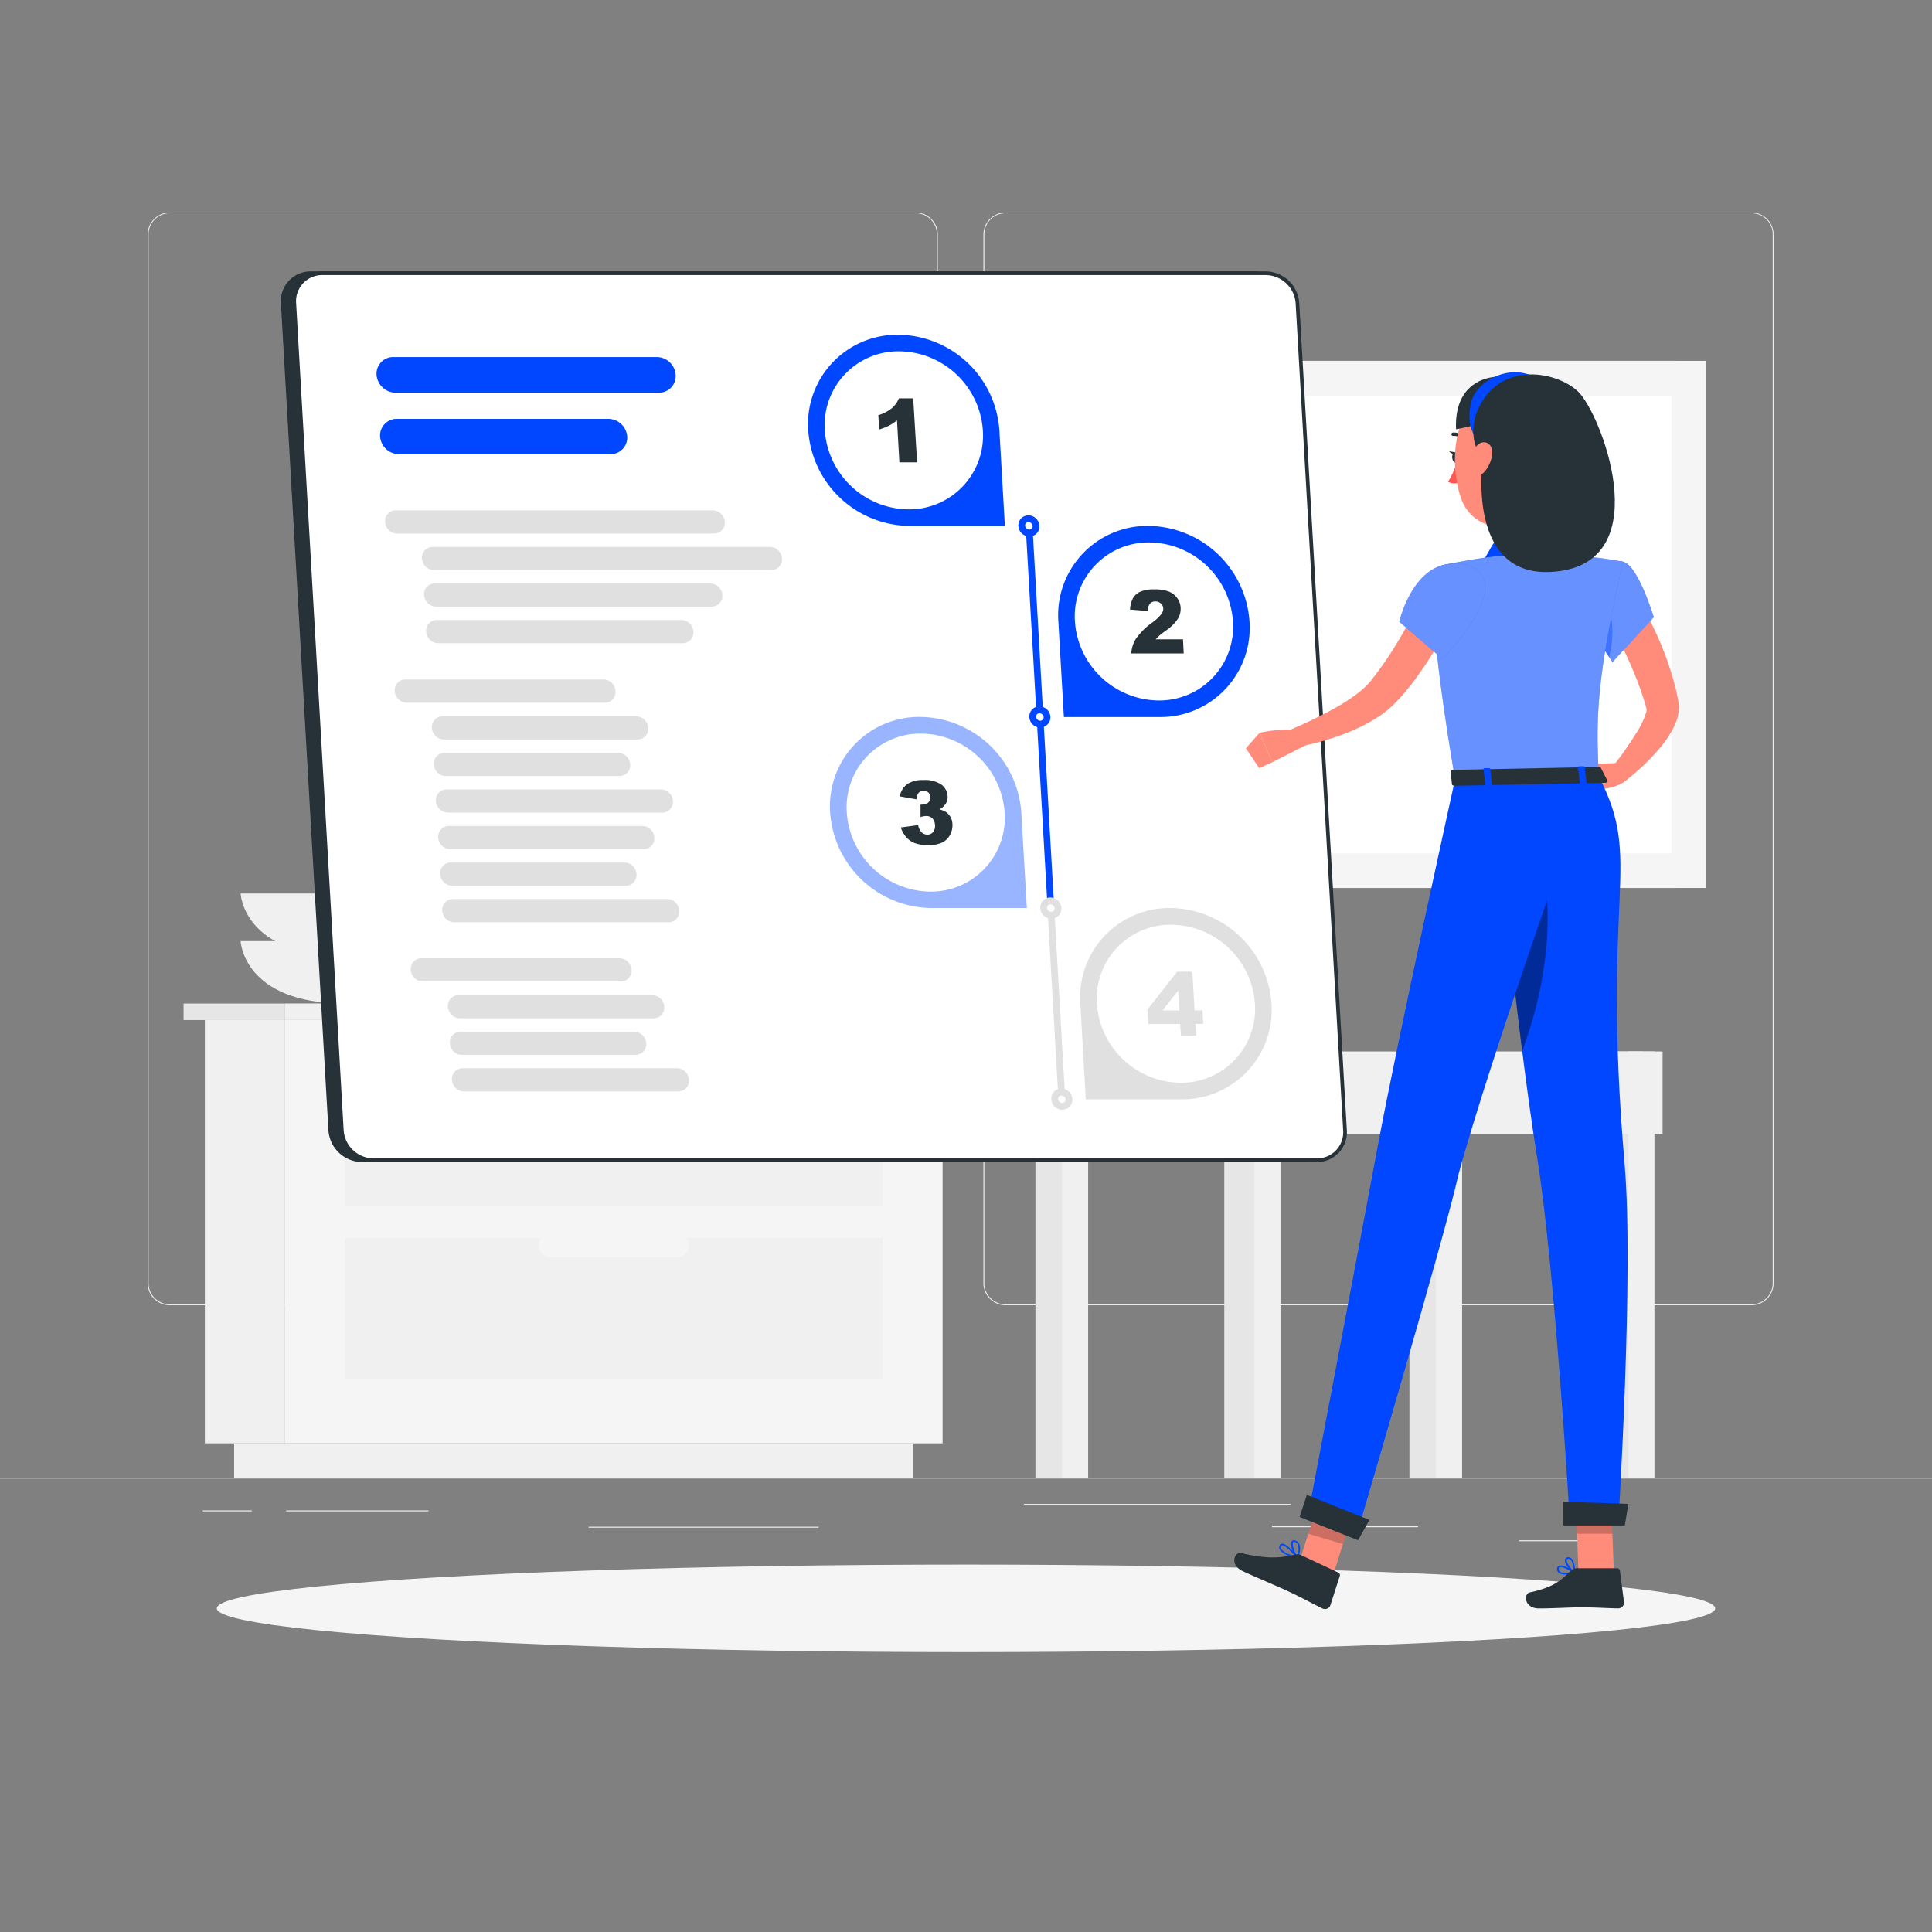 <svg xmlns="http://www.w3.org/2000/svg" viewBox="0 0 500 500"><rect x="0" y="0" width="500" height="500" fill="#808080" stroke="none"/><g id="freepik--background-complete--inject-17"><rect y="382.4" width="500" height="0.25" style="fill:#ebebeb"></rect><rect x="393.11" y="398.62" width="16.56" height="0.25" style="fill:#ebebeb"></rect><rect x="329.19" y="394.99" width="37.81" height="0.25" style="fill:#ebebeb"></rect><rect x="265" y="389.21" width="69.08" height="0.25" style="fill:#ebebeb"></rect><rect x="52.46" y="390.89" width="12.69" height="0.25" style="fill:#ebebeb"></rect><rect x="74.06" y="390.89" width="36.83" height="0.25" style="fill:#ebebeb"></rect><rect x="152.33" y="395.11" width="59.53" height="0.25" style="fill:#ebebeb"></rect><path d="M237,337.8H43.91a5.71,5.71,0,0,1-5.7-5.71V60.66A5.71,5.71,0,0,1,43.91,55H237a5.71,5.71,0,0,1,5.71,5.71V332.09A5.71,5.71,0,0,1,237,337.8ZM43.91,55.2a5.46,5.46,0,0,0-5.45,5.46V332.09a5.46,5.46,0,0,0,5.45,5.46H237a5.47,5.47,0,0,0,5.46-5.46V60.66A5.47,5.47,0,0,0,237,55.2Z" style="fill:#ebebeb"></path><path d="M453.31,337.8H260.21a5.72,5.72,0,0,1-5.71-5.71V60.66A5.72,5.72,0,0,1,260.21,55h193.1A5.71,5.71,0,0,1,459,60.66V332.09A5.71,5.71,0,0,1,453.31,337.8ZM260.21,55.2a5.47,5.47,0,0,0-5.46,5.46V332.09a5.47,5.47,0,0,0,5.46,5.46h193.1a5.47,5.47,0,0,0,5.46-5.46V60.66a5.47,5.47,0,0,0-5.46-5.46Z" style="fill:#ebebeb"></path><path d="M116.27,243.56s-.69,16.14-27,16.14-27-16.14-27-16.14Z" style="fill:#f0f0f0"></path><path d="M116.27,231.24s-.69,16.15-27,16.15-27-16.15-27-16.15Z" style="fill:#f0f0f0"></path><rect x="53.02" y="263.98" width="20.75" height="109.56" style="fill:#f0f0f0"></rect><rect x="60.59" y="373.54" width="175.78" height="8.86" style="fill:#f0f0f0"></rect><rect x="73.77" y="263.98" width="170.17" height="109.56" transform="translate(317.71 637.52) rotate(180)" style="fill:#f5f5f5"></rect><rect x="89.27" y="275.59" width="139.17" height="36.44" transform="translate(317.71 587.61) rotate(180)" style="fill:#f0f0f0"></rect><rect x="89.27" y="320.38" width="139.17" height="36.44" transform="translate(317.71 677.21) rotate(180)" style="fill:#f0f0f0"></rect><path d="M175.18,280.61H142.53a3.15,3.15,0,0,1-3.14-3.14h0a3.15,3.15,0,0,1,3.14-3.15h32.65a3.15,3.15,0,0,1,3.14,3.15h0A3.15,3.15,0,0,1,175.18,280.61Z" style="fill:#f5f5f5"></path><path d="M175.18,325.41H142.53a3.15,3.15,0,0,1-3.14-3.15h0a3.15,3.15,0,0,1,3.14-3.14h32.65a3.15,3.15,0,0,1,3.14,3.14h0A3.15,3.15,0,0,1,175.18,325.41Z" style="fill:#f5f5f5"></path><rect x="73.77" y="259.7" width="175.43" height="4.28" style="fill:#f0f0f0"></rect><rect x="47.51" y="259.7" width="26.26" height="4.28" transform="translate(121.28 523.69) rotate(180)" style="fill:#e6e6e6"></rect><rect x="282.65" y="93.39" width="151.15" height="136.42" style="fill:#e6e6e6"></rect><rect x="285.25" y="93.39" width="156.34" height="136.42" style="fill:#f5f5f5"></rect><rect x="294.23" y="102.38" width="138.39" height="118.46" style="fill:#fff"></rect><rect x="413.62" y="272.11" width="11.48" height="110.29" style="fill:#e6e6e6"></rect><rect x="421.41" y="272.11" width="6.76" height="110.29" style="fill:#f0f0f0"></rect><rect x="364.76" y="272.11" width="11.48" height="110.29" style="fill:#e6e6e6"></rect><rect x="371.63" y="272.11" width="6.76" height="110.29" style="fill:#f0f0f0"></rect><rect x="329.3" y="272.11" width="100.97" height="21.35" transform="translate(759.57 565.57) rotate(180)" style="fill:#f0f0f0"></rect><rect x="267.97" y="272.11" width="11.48" height="110.29" style="fill:#e6e6e6"></rect><rect x="274.85" y="272.11" width="6.76" height="110.29" style="fill:#f0f0f0"></rect><rect x="265.92" y="272.11" width="58.46" height="21.35" transform="translate(590.31 565.57) rotate(180)" style="fill:#e6e6e6"></rect><rect x="316.84" y="272.11" width="11.48" height="110.29" style="fill:#e6e6e6"></rect><rect x="324.63" y="272.11" width="6.76" height="110.29" style="fill:#f0f0f0"></rect></g><g id="freepik--Shadow--inject-17"><ellipse id="freepik--path--inject-17" cx="250" cy="416.24" rx="193.89" ry="11.32" style="fill:#f5f5f5"></ellipse></g><g id="freepik--setup-wizard--inject-17"><path d="M85.48,292.52,73.17,78.46a7.24,7.24,0,0,1,7.3-7.75H324.6a8.31,8.31,0,0,1,8.19,7.75l12.3,214.06a7.22,7.22,0,0,1-7.29,7.74H93.66A8.29,8.29,0,0,1,85.48,292.52Z" style="fill:#263238"></path><path d="M337.8,300.74H93.66A8.8,8.8,0,0,1,85,292.55L72.7,78.48a7.69,7.69,0,0,1,7.77-8.24H324.6a8.79,8.79,0,0,1,8.66,8.19l12.31,214.06a7.71,7.71,0,0,1-7.77,8.25ZM86,292.49a7.83,7.83,0,0,0,7.71,7.3H337.8a6.77,6.77,0,0,0,6.82-7.24L332.32,78.48a7.83,7.83,0,0,0-7.72-7.29H80.47a6.75,6.75,0,0,0-6.82,7.24Z" style="fill:#263238"></path><path d="M88.47,292.52,76.16,78.46a7.24,7.24,0,0,1,7.3-7.75H327.59a8.31,8.31,0,0,1,8.19,7.75l12.3,214.06a7.22,7.22,0,0,1-7.29,7.74H96.65A8.29,8.29,0,0,1,88.47,292.52Z" style="fill:#fff"></path><path d="M340.79,300.74H96.65A8.8,8.8,0,0,1,88,292.55L75.69,78.48a7.69,7.69,0,0,1,7.77-8.24H327.59a8.79,8.79,0,0,1,8.66,8.19l12.31,214.06a7.71,7.71,0,0,1-7.77,8.25ZM83.46,71.19a6.75,6.75,0,0,0-6.82,7.24l12.3,214.06a7.83,7.83,0,0,0,7.71,7.3H340.79a6.77,6.77,0,0,0,6.82-7.24L335.31,78.48a7.85,7.85,0,0,0-7.72-7.29Z" style="fill:#263238"></path><path d="M170.53,101.63H102.31A5,5,0,0,1,97.45,97h0a4.3,4.3,0,0,1,4.33-4.59H170A4.94,4.94,0,0,1,174.86,97h0A4.3,4.3,0,0,1,170.53,101.63Z" style="fill:#0047FF"></path><path d="M158,117.54H103.22A4.94,4.94,0,0,1,98.37,113h0a4.3,4.3,0,0,1,4.32-4.6h54.77a4.94,4.94,0,0,1,4.86,4.6h0A4.3,4.3,0,0,1,158,117.54Z" style="fill:#0047FF"></path><path d="M184.79,138.08h-82a3.18,3.18,0,0,1-3.14-3h0a2.78,2.78,0,0,1,2.8-3h82a3.19,3.19,0,0,1,3.14,3h0A2.78,2.78,0,0,1,184.79,138.08Z" style="fill:#e0e0e0"></path><path d="M199.58,147.54H112.35a3.19,3.19,0,0,1-3.14-3h0a2.77,2.77,0,0,1,2.8-3h87.23a3.18,3.18,0,0,1,3.14,3h0A2.78,2.78,0,0,1,199.58,147.54Z" style="fill:#e0e0e0"></path><path d="M184.15,157H112.89a3.17,3.17,0,0,1-3.13-3h0a2.75,2.75,0,0,1,2.79-3h71.26a3.17,3.17,0,0,1,3.14,3h0A2.78,2.78,0,0,1,184.15,157Z" style="fill:#e0e0e0"></path><path d="M176.65,166.46H113.44a3.18,3.18,0,0,1-3.14-3h0a2.76,2.76,0,0,1,2.79-3h63.22a3.18,3.18,0,0,1,3.14,3h0A2.78,2.78,0,0,1,176.65,166.46Z" style="fill:#e0e0e0"></path><path d="M156.5,181.85H105.29a3.16,3.16,0,0,1-3.13-3h0a2.76,2.76,0,0,1,2.79-3h51.21a3.19,3.19,0,0,1,3.14,3h0A2.77,2.77,0,0,1,156.5,181.85Z" style="fill:#e0e0e0"></path><path d="M171,204.3H115.61a2.78,2.78,0,0,0-2.8,3h0a3.19,3.19,0,0,0,3.14,3h55.41a2.78,2.78,0,0,0,2.8-3h0A3.18,3.18,0,0,0,171,204.3Z" style="fill:#e0e0e0"></path><path d="M160,194.84H115.07a2.78,2.78,0,0,0-2.8,3h0a3.18,3.18,0,0,0,3.14,3H160.3a2.77,2.77,0,0,0,2.8-3h0A3.18,3.18,0,0,0,160,194.84Z" style="fill:#e0e0e0"></path><path d="M164.57,185.38h-50a2.77,2.77,0,0,0-2.79,3h0a3.17,3.17,0,0,0,3.13,3h50.05a2.77,2.77,0,0,0,2.8-3h0A3.19,3.19,0,0,0,164.57,185.38Z" style="fill:#e0e0e0"></path><path d="M160.65,254H109.44a3.19,3.19,0,0,1-3.14-3h0a2.77,2.77,0,0,1,2.8-3h51.21a3.17,3.17,0,0,1,3.13,3h0A2.76,2.76,0,0,1,160.65,254Z" style="fill:#e0e0e0"></path><path d="M175.17,276.46H119.76a2.78,2.78,0,0,0-2.8,3h0a3.19,3.19,0,0,0,3.14,3h55.41a2.77,2.77,0,0,0,2.8-3h0A3.19,3.19,0,0,0,175.17,276.46Z" style="fill:#e0e0e0"></path><path d="M164.11,267h-44.9a2.77,2.77,0,0,0-2.79,3h0a3.18,3.18,0,0,0,3.14,3h44.89a2.78,2.78,0,0,0,2.8-3h0A3.19,3.19,0,0,0,164.11,267Z" style="fill:#e0e0e0"></path><path d="M168.72,257.54h-50a2.77,2.77,0,0,0-2.8,3h0a3.19,3.19,0,0,0,3.14,3h50.05a2.78,2.78,0,0,0,2.8-3h0A3.19,3.19,0,0,0,168.72,257.54Z" style="fill:#e0e0e0"></path><path d="M172.65,232.68H117.24a2.76,2.76,0,0,0-2.79,3h0a3.17,3.17,0,0,0,3.13,3H173a2.77,2.77,0,0,0,2.8-3h0A3.18,3.18,0,0,0,172.65,232.68Z" style="fill:#e0e0e0"></path><path d="M161.59,223.22H116.7a2.78,2.78,0,0,0-2.8,3h0a3.19,3.19,0,0,0,3.14,3h44.89a2.78,2.78,0,0,0,2.8-3h0A3.18,3.18,0,0,0,161.59,223.22Z" style="fill:#e0e0e0"></path><path d="M166.2,213.76h-50a2.77,2.77,0,0,0-2.79,3h0a3.18,3.18,0,0,0,3.14,3h50a2.78,2.78,0,0,0,2.8-3h0A3.19,3.19,0,0,0,166.2,213.76Z" style="fill:#e0e0e0"></path><path d="M260.06,136.1H235.33a26.54,26.54,0,0,1-26.16-24.73h0a23.11,23.11,0,0,1,23.32-24.74h0a26.53,26.53,0,0,1,26.15,24.74Z" style="fill:#0047FF"></path><path d="M235.08,131.82h0a21.94,21.94,0,0,1-21.62-20.45h0a19.09,19.09,0,0,1,19.27-20.45h0a21.93,21.93,0,0,1,21.63,20.45h0A19.1,19.1,0,0,1,235.08,131.82Z" style="fill:#fff"></path><path d="M236.34,103.09l1,16.56h-4.58l-.62-10.85a13.32,13.32,0,0,1-2.07,1.36,16.36,16.36,0,0,1-2.55,1l-.21-3.71a10.06,10.06,0,0,0,3.48-1.79,6.66,6.66,0,0,0,1.85-2.57Z" style="fill:#263238"></path><path d="M275.33,185.57h24.73a23.1,23.1,0,0,0,23.31-24.74h0a26.53,26.53,0,0,0-26.15-24.73h0a23.1,23.1,0,0,0-23.32,24.73Z" style="fill:#0047FF"></path><path d="M299.81,181.28h0a19.1,19.1,0,0,0,19.28-20.45h0a21.94,21.94,0,0,0-21.63-20.45h0a19.1,19.1,0,0,0-19.27,20.45h0A21.93,21.93,0,0,0,299.81,181.28Z" style="fill:#fff"></path><path d="M306.34,169.11H292.77a8,8,0,0,1,1.19-3.78,17.55,17.55,0,0,1,4.2-4.18,12.2,12.2,0,0,0,2.41-2.24,2.41,2.41,0,0,0,.48-1.46,1.79,1.79,0,0,0-.63-1.27,2,2,0,0,0-1.41-.53,1.78,1.78,0,0,0-1.38.55,3.09,3.09,0,0,0-.63,1.92l-4.55-.37a6.85,6.85,0,0,1,.8-3,4.12,4.12,0,0,1,1.91-1.64,8.68,8.68,0,0,1,3.55-.58,10.24,10.24,0,0,1,3.75.55,4.91,4.91,0,0,1,2.18,1.67,4.68,4.68,0,0,1,.91,2.53,5,5,0,0,1-.71,2.84,11,11,0,0,1-3,3c-.88.63-1.46,1.07-1.75,1.33a12.74,12.74,0,0,0-1,1h7.07Z" style="fill:#263238"></path><g style="opacity:0.4"><path d="M265.75,235H241a26.54,26.54,0,0,1-26.16-24.73h0a23.09,23.09,0,0,1,23.31-24.73h0a26.54,26.54,0,0,1,26.16,24.73Z" style="fill:#0047FF"></path></g><path d="M240.77,230.75h0a21.93,21.93,0,0,1-21.62-20.45h0a19.09,19.09,0,0,1,19.27-20.45h0A21.94,21.94,0,0,1,260,210.3h0A19.1,19.1,0,0,1,240.77,230.75Z" style="fill:#fff"></path><path d="M237.19,206.87l-4.32-.77a5,5,0,0,1,1.87-3.13,7,7,0,0,1,4.23-1.09,7.48,7.48,0,0,1,4.68,1.19,4,4,0,0,1,1.59,3,3.15,3.15,0,0,1-.47,1.91,4.5,4.5,0,0,1-1.65,1.5,5.18,5.18,0,0,1,1.47.54,3.77,3.77,0,0,1,1.34,1.32,4.09,4.09,0,0,1,.56,1.94,5.24,5.24,0,0,1-.59,2.73,4.54,4.54,0,0,1-2,2,7.88,7.88,0,0,1-3.63.71,9.78,9.78,0,0,1-3.54-.53,5.58,5.58,0,0,1-2.19-1.52,7.43,7.43,0,0,1-1.42-2.53l4.49-.6a3.86,3.86,0,0,0,.93,1.9A2.12,2.12,0,0,0,240,216a1.86,1.86,0,0,0,1.48-.66,2.49,2.49,0,0,0,.5-1.78,2.61,2.61,0,0,0-.68-1.76,2.23,2.23,0,0,0-1.62-.62,5.44,5.44,0,0,0-1.45.27l0-3.23a5.93,5.93,0,0,0,.6,0,2,2,0,0,0,1.45-.56,1.72,1.72,0,0,0,.51-1.35,1.74,1.74,0,0,0-.51-1.19,1.76,1.76,0,0,0-1.25-.44,1.71,1.71,0,0,0-1.27.48A2.82,2.82,0,0,0,237.19,206.87Z" style="fill:#263238"></path><path d="M281,284.5h24.73a23.11,23.11,0,0,0,23.32-24.74h0A26.54,26.54,0,0,0,302.9,235h0a23.09,23.09,0,0,0-23.31,24.73Z" style="fill:#e0e0e0"></path><path d="M305.5,280.21h0a19.09,19.09,0,0,0,19.27-20.45h0a21.93,21.93,0,0,0-21.62-20.44h0a19.1,19.1,0,0,0-19.28,20.44h0A21.94,21.94,0,0,0,305.5,280.21Z" style="fill:#fff"></path><path d="M305.41,265h-8.24l-.21-3.72,7.67-9.8h3.95l.57,10h2.05l.2,3.51h-2l.18,3h-3.94Zm-.2-3.51-.3-5.12-4.06,5.12Z" style="fill:#e0e0e0"></path><path d="M272,235.91a.89.89,0,0,1-.88-.83l-5.68-98.93a.88.88,0,1,1,1.75-.1L272.83,235a.88.88,0,0,1-.82.93Z" style="fill:#0047FF"></path><path d="M274.8,285.37a.87.87,0,0,1-.87-.82l-2.85-49.47a.88.88,0,0,1,1.75-.1l2.85,49.47a.88.88,0,0,1-.83.92Z" style="fill:#e0e0e0"></path><path d="M268.12,136.1a1.73,1.73,0,0,1-1.74,1.85,2,2,0,0,1-2-1.85,1.73,1.73,0,0,1,1.75-1.85A2,2,0,0,1,268.12,136.1Z" style="fill:#fff"></path><path d="M266.38,138.83a2.87,2.87,0,0,1-2.83-2.68,2.6,2.6,0,0,1,2.62-2.78,2.88,2.88,0,0,1,2.83,2.68h0a2.61,2.61,0,0,1-.71,2A2.57,2.57,0,0,1,266.38,138.83Zm-.21-3.7a.87.87,0,0,0-.64.26.83.83,0,0,0-.23.66,1.11,1.11,0,0,0,1.08,1,.87.87,0,0,0,.64-.26.91.91,0,0,0,.23-.66A1.11,1.11,0,0,0,266.17,135.13Z" style="fill:#0047FF"></path><path d="M271,185.57a1.74,1.74,0,0,1-1.75,1.85,2,2,0,0,1-2-1.85,1.72,1.72,0,0,1,1.74-1.85A2,2,0,0,1,271,185.57Z" style="fill:#fff"></path><path d="M269.22,188.29a2.87,2.87,0,0,1-2.83-2.67,2.63,2.63,0,0,1,.71-2,2.6,2.6,0,0,1,1.91-.81,2.87,2.87,0,0,1,2.83,2.67h0a2.59,2.59,0,0,1-2.62,2.77Zm-.21-3.7a.88.88,0,0,0-.64.27.89.89,0,0,0-.23.66,1.11,1.11,0,0,0,1.08,1,.86.86,0,0,0,.87-.92A1.11,1.11,0,0,0,269,184.59Z" style="fill:#0047FF"></path><path d="M273.81,235a1.73,1.73,0,0,1-1.75,1.85,2,2,0,0,1-1.95-1.85,1.73,1.73,0,0,1,1.74-1.85A2,2,0,0,1,273.81,235Z" style="fill:#fff"></path><path d="M272.06,237.76a2.88,2.88,0,0,1-2.83-2.68,2.61,2.61,0,0,1,.71-2,2.56,2.56,0,0,1,1.91-.81,2.87,2.87,0,0,1,2.83,2.67h0a2.55,2.55,0,0,1-.7,2A2.61,2.61,0,0,1,272.06,237.76Zm-.21-3.7a.88.88,0,0,0-.64.26.92.92,0,0,0-.23.66,1.12,1.12,0,0,0,1.08,1,.88.88,0,0,0,.64-.27.83.83,0,0,0,.23-.66h0A1.11,1.11,0,0,0,271.85,234.06Z" style="fill:#e0e0e0"></path><path d="M276.65,284.5a1.73,1.73,0,0,1-1.74,1.85,2,2,0,0,1-2-1.85,1.73,1.73,0,0,1,1.75-1.85A2,2,0,0,1,276.65,284.5Z" style="fill:#fff"></path><path d="M274.91,287.22a2.87,2.87,0,0,1-2.83-2.67,2.55,2.55,0,0,1,.7-2,2.61,2.61,0,0,1,1.92-.82,2.88,2.88,0,0,1,2.83,2.68,2.6,2.6,0,0,1-2.62,2.77Zm-.21-3.7a.88.88,0,0,0-.64.27.83.83,0,0,0-.23.66,1.11,1.11,0,0,0,1.08,1,.88.88,0,0,0,.64-.26.92.92,0,0,0,.23-.66A1.11,1.11,0,0,0,274.7,283.52Z" style="fill:#e0e0e0"></path></g><g id="freepik--Character--inject-17"><path d="M423.55,154.52c.67,1,1.21,1.93,1.76,2.91s1.06,1.93,1.56,2.9c1,1.94,1.93,3.93,2.79,5.94a80.23,80.23,0,0,1,4.15,12.55l.35,1.64.17.82,0,.2.07.42a7.53,7.53,0,0,1,.09.8,10.92,10.92,0,0,1-1,4.79,26,26,0,0,1-3.94,6.11,57,57,0,0,1-9.6,9l-3.2-3.36a109.33,109.33,0,0,0,6.92-9.85,22.87,22.87,0,0,0,2.28-4.76,2.63,2.63,0,0,0,.15-1.32s0,0,0,0a0,0,0,0,0,0,0l-.06-.17-.2-.71-.42-1.4a93.1,93.1,0,0,0-4.32-11c-.83-1.82-1.74-3.59-2.64-5.37-.46-.88-.93-1.76-1.41-2.63s-1-1.76-1.43-2.49Z" style="fill:#ff8b7b"></path><path d="M419.08,197.45l-7.52.31,3,6.45s5.35-.3,7.36-3.54Z" style="fill:#ff8b7b"></path><polygon points="409.7 200.66 411.56 206.44 414.59 204.22 411.56 197.76 409.7 200.66" style="fill:#ff8b7b"></polygon><path d="M405.07,407.46a11.32,11.32,0,0,0,2.42-.33.23.23,0,0,0,.17-.17.22.22,0,0,0-.09-.22c-.31-.21-3.07-2-4.14-1.52a.76.76,0,0,0-.44.61,1.21,1.21,0,0,0,.34,1.15A2.59,2.59,0,0,0,405.07,407.46Zm1.81-.64c-1.6.32-2.79.26-3.25-.16a.8.8,0,0,1-.21-.77.34.34,0,0,1,.18-.28C404.17,405.36,405.76,406.13,406.88,406.82Z" style="fill:#0047FF"></path><path d="M407.44,407.13a.2.2,0,0,0,.11,0,.23.23,0,0,0,.11-.19c0-.11,0-2.75-1-3.63a1.13,1.13,0,0,0-.91-.29.78.78,0,0,0-.74.61c-.22,1,1.42,3,2.28,3.5A.22.22,0,0,0,407.44,407.13Zm-1.5-3.71a.72.72,0,0,1,.47.19c.59.53.77,2,.81,2.89-.86-.7-1.88-2.18-1.74-2.81,0-.1.08-.23.36-.26Z" style="fill:#0047FF"></path><path d="M335.79,403.38a.24.24,0,0,0,.2-.09.21.21,0,0,0,0-.25c-.28-.36-2.74-3.45-4.07-3.54h-.09a.69.69,0,0,0-.59.35,1.13,1.13,0,0,0-.1,1.09c.53,1.22,3.12,2,4.62,2.43Zm-3.89-3.45c.73.05,2.27,1.6,3.32,2.86-2-.59-3.38-1.32-3.68-2a.75.75,0,0,1,.07-.72.27.27,0,0,1,.24-.14Z" style="fill:#0047FF"></path><path d="M335.79,403.38h0a.21.21,0,0,0,.17-.13c0-.09.91-2.34.27-3.68a1.63,1.63,0,0,0-.95-.85c-.58-.21-.88,0-1,.18-.61.83.53,3.5,1.33,4.41A.22.22,0,0,0,335.79,403.38Zm-.87-4.34a1.2,1.2,0,0,1,.95.69,4.68,4.68,0,0,1-.14,3c-.74-1.07-1.42-3.07-1.06-3.57A.26.26,0,0,1,334.92,399Z" style="fill:#0047FF"></path><path d="M401.69,123.34c-1,5.44-3.36,17.33.46,20.87,0,0-1.45,5.54-11.55,5.74-11.11.21-5.34-5.4-5.34-5.4,6.05-1.57,5.87-6.05,4.79-10.25Z" style="fill:#ff8b7b"></path><path d="M403.66,139.14a3,3,0,0,0-3.77-1.77,45.13,45.13,0,0,1-10.69,1.94,3.85,3.85,0,0,0-3.13,2l-4.29,7.56,24.46-3Z" style="fill:#0047FF"></path><path d="M379.32,114.31a.51.51,0,0,0,.18-.09.44.44,0,0,0,.07-.61,4.21,4.21,0,0,0-3.56-1.67.44.44,0,0,0-.39.48.42.42,0,0,0,.47.38h0a3.41,3.41,0,0,1,2.8,1.36A.44.44,0,0,0,379.32,114.31Z" style="fill:#263238"></path><path d="M377,119.67a20.06,20.06,0,0,1-2.24,5,3.17,3.17,0,0,0,2.66.24Z" style="fill:#ff5652"></path><path d="M377.6,118.34c.06.74-.29,1.37-.77,1.42s-.91-.52-1-1.26.28-1.37.76-1.41S377.54,117.6,377.6,118.34Z" style="fill:#263238"></path><path d="M376.83,117.11l-1.8-.34S376.05,118.06,376.83,117.11Z" style="fill:#263238"></path><polygon points="344.53 409.15 335.66 406.1 341.92 386.37 350.78 389.43 344.53 409.15" style="fill:#ff8b7b"></polygon><polygon points="417.68 407.2 408.52 407.2 407.69 386 416.85 386 417.68 407.2" style="fill:#ff8b7b"></polygon><path d="M408.23,405.86h10.28a.72.72,0,0,1,.72.62l1.06,8.14a1.5,1.5,0,0,1-1.49,1.63c-3.59-.06-5.31-.27-9.83-.27-2.79,0-6.85.28-10.7.28s-4-3.79-2.38-4.14c7.19-1.54,8.35-3.67,10.8-5.7A2.45,2.45,0,0,1,408.23,405.86Z" style="fill:#263238"></path><path d="M336.82,402.5l9.51,4.47a.71.71,0,0,1,.41.87l-2.45,7.64a1.5,1.5,0,0,1-2.07.78c-3.29-1.61-4.8-2.55-9-4.51-2.58-1.21-8-3.46-11.58-5.13s-2.09-5.09-.46-4.7c7.3,1.77,10.84,1.13,14,.4A2.56,2.56,0,0,1,336.82,402.5Z" style="fill:#263238"></path><polygon points="341.92 386.38 338.56 396.94 347.56 399.6 350.79 389.43 341.92 386.38" style="opacity:0.2"></polygon><polygon points="416.85 386.01 407.69 386.01 408.12 396.93 417.28 396.93 416.85 386.01" style="opacity:0.2"></polygon><path d="M420.05,145.37c3.81.76,7.95,14.35,7.95,14.35l-10.69,11.63s-9-12.66-7.21-17.42C412,149,415.55,144.48,420.05,145.37Z" style="fill:#0047FF"></path><path d="M420.05,145.37c3.81.76,7.95,14.35,7.95,14.35l-10.69,11.63s-9-12.66-7.21-17.42C412,149,415.55,144.48,420.05,145.37Z" style="fill:#fff;opacity:0.4"></path><path d="M414.07,154.19c-1.93-1.72-3.23-1.17-4.11.24-.85,4.08,4.38,12.48,6.49,15.66C417.39,166.23,418.45,158.1,414.07,154.19Z" style="fill:#0047FF;opacity:0.4"></path><path d="M371.15,148.53c-.68,4-.83,16.19,5.42,53.16l37.2-.73c-.71-15.11-.78-24.43,6.28-55.59a109.44,109.44,0,0,0-15.81-1.77,118.18,118.18,0,0,0-16.89.34c-5.41.59-11.35,1.77-14,2.33A2.79,2.79,0,0,0,371.15,148.53Z" style="fill:#0047FF"></path><path d="M371.15,148.53c-.68,4-.83,16.19,5.42,53.16l37.2-.73c-.71-15.11-.78-24.43,6.28-55.59a109.44,109.44,0,0,0-15.81-1.77,118.18,118.18,0,0,0-16.89.34c-5.41.59-11.35,1.77-14,2.33A2.79,2.79,0,0,0,371.15,148.53Z" style="fill:#fff;opacity:0.4"></path><path d="M402.09,113.48c.17,9.09.44,12.94-3.74,18-6.29,7.63-17.46,6-20.34-2.82-2.6-7.94-2.45-21.48,6.09-25.92A12.22,12.22,0,0,1,402.09,113.48Z" style="fill:#ff8b7b"></path><path d="M376.83,111.11c7.23-1.44,16.72-3.89,18.61-9.17S375.93,92.54,376.83,111.11Z" style="fill:#263238"></path><path d="M382.39,113.5c-1-.51-2.89-3.68-1.72-9.2s9.89-10.47,16.72-6.58C390.17,100.5,382.39,113.5,382.39,113.5Z" style="fill:#0047FF"></path><path d="M381.78,107.78c-1.22,5.11,0,8.76,2,10.64,0,0-5,32.94,20,29.36s10.43-41,4.58-46.49S386.83,93.09,381.78,107.78Z" style="fill:#263238"></path><path d="M381.93,115.73a9.16,9.16,0,0,0-1.36,5.49c.18,2.44,2.09,2.44,3.49,1s2.63-4.47,1.92-6.33S383,114,381.93,115.73Z" style="fill:#ff8b7b"></path><path d="M386.4,201.49s5.67,62.66,11.39,97.93c4.62,28.48,8.53,95.12,8.53,95.12H418.8s4.07-65,1.65-93.26c-6.14-71.39,4.91-78.06-6.68-100.32Z" style="fill:#0047FF"></path><path d="M399.09,222.44c-3.25,4.78-7.59,10.29-9,16.11,1.12,10.57,2.43,22.26,3.85,33.5C397.38,262.6,403.26,243.71,399.09,222.44Z" style="opacity:0.4"></path><path d="M376.57,201.69s-14.91,67.42-20,94.89c-5.32,28.58-17.65,93.34-17.65,93.34l12.45,6.4s23-78,26.08-92.38c8.12-30.06,34.12-102.9,34.12-102.9Z" style="fill:#0047FF"></path><polygon points="336.33 392.59 351.46 398.62 354.4 393.35 338.21 386.88 336.33 392.59" style="fill:#263238"></polygon><polygon points="404.61 394.79 420.5 394.79 421.42 389.21 404.6 388.64 404.61 394.79" style="fill:#263238"></polygon><path d="M414.32,198.77l1.7,3.29c.13.25-.18.52-.61.53l-39,.77c-.34,0-.62-.16-.64-.37l-.35-3.31c0-.23.26-.43.63-.44l37.67-.74A.65.65,0,0,1,414.32,198.77Z" style="fill:#263238"></path><path d="M409.28,203.07l1,0c.2,0,.36-.11.34-.23l-.5-4.31c0-.13-.19-.23-.39-.23l-1,0c-.2,0-.35.11-.34.24l.5,4.31C408.91,203,409.08,203.08,409.28,203.07Z" style="fill:#0047FF"></path><path d="M384.83,203.55l1,0c.2,0,.35-.11.33-.23l-.49-4.31c0-.13-.19-.23-.4-.23l-1,0c-.21,0-.36.11-.34.24l.49,4.31C384.45,203.46,384.63,203.56,384.83,203.55Z" style="fill:#0047FF"></path><path d="M377.36,157.16a115.83,115.83,0,0,1-6.94,12.51c-1.29,2-2.61,4-4.08,6-.7,1-1.49,1.93-2.24,2.89s-1.6,1.89-2.48,2.8a25.49,25.49,0,0,1-3,2.77,31.32,31.32,0,0,1-3.26,2.22,47.73,47.73,0,0,1-6.71,3.28,68.58,68.58,0,0,1-13.88,3.85l-1.2-4.47a120.2,120.2,0,0,0,12-5.81,48.08,48.08,0,0,0,5.38-3.45,24.47,24.47,0,0,0,2.28-1.91,16.11,16.11,0,0,0,1.92-2.13,92.67,92.67,0,0,0,7.3-10.83c1.15-1.91,2.21-3.88,3.29-5.84s2.13-4,3.11-5.89Z" style="fill:#ff8b7b"></path><path d="M373.87,146.13c-8.79,1.9-11.75,14.76-11.75,14.76l11.22,9.67s11.42-11.74,11-18.79C384.07,146.53,378.66,145.1,373.87,146.13Z" style="fill:#0047FF"></path><path d="M373.87,146.13c-8.79,1.9-11.75,14.76-11.75,14.76l11.22,9.67s11.42-11.74,11-18.79C384.07,146.53,378.66,145.1,373.87,146.13Z" style="fill:#fff;opacity:0.4"></path><path d="M338.17,192.74l-8.89,4.51-3.3-7.6s7.87-1.82,11.25-.13Z" style="fill:#ff8b7b"></path><polygon points="325.89 198.81 322.44 193.66 325.98 189.65 329.28 197.25 325.89 198.81" style="fill:#ff8b7b"></polygon></g></svg>
